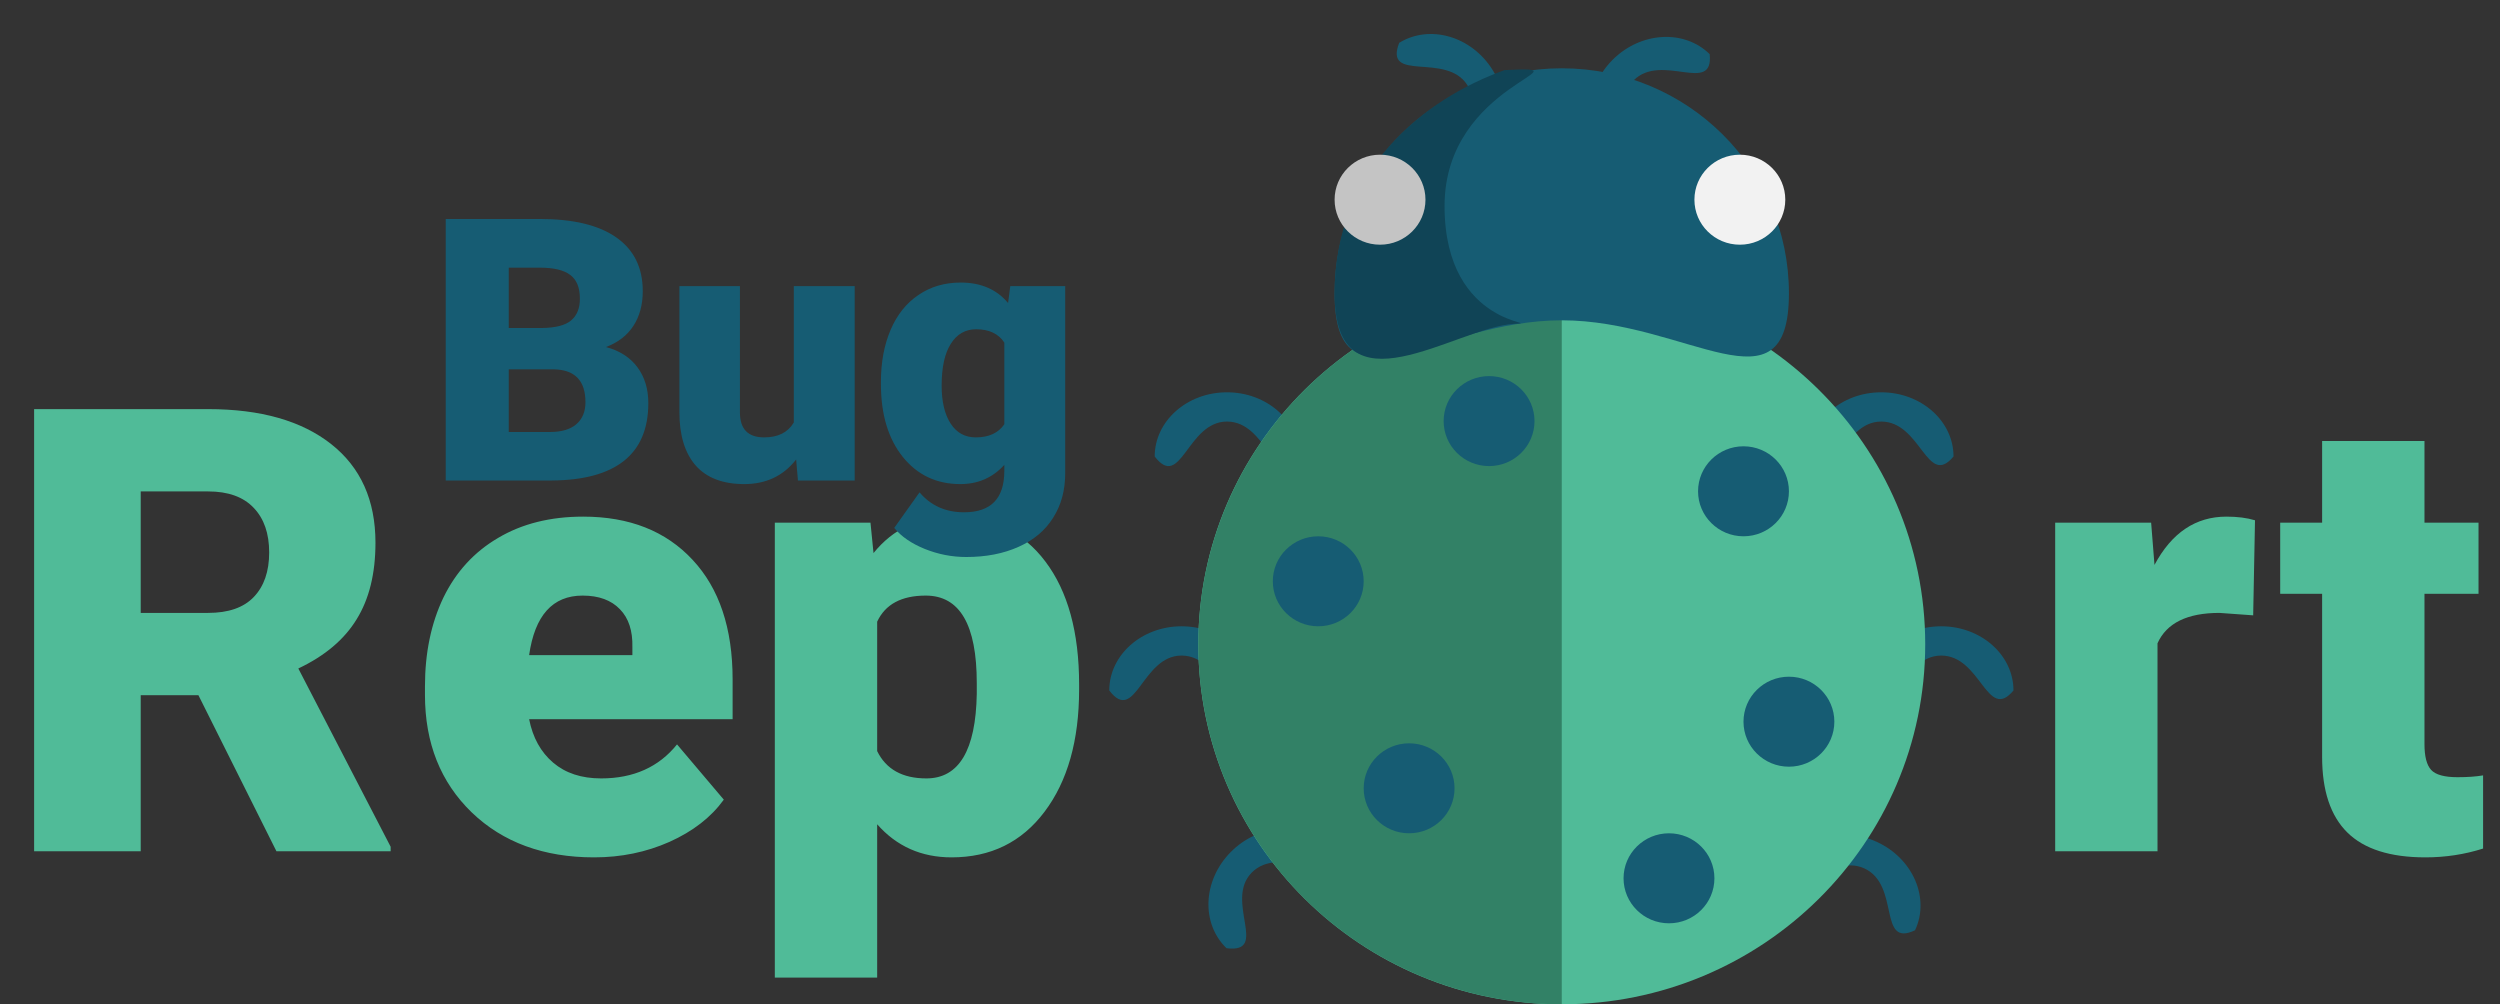 <svg viewBox="0 0 224 90" fill="none" xmlns="http://www.w3.org/2000/svg">
    <rect x="0" y="0" width="224" height="90" fill="#333333" stroke="none"/>
    <g clip-path="url(#clip0_312:63)">
        <path
            d="M175.035 40.901C172.664 43.757 172.134 37.771 168.557 37.771C164.979 37.771 164.449 43.992 162.08 40.901C162.08 37.725 164.979 35.15 168.557 35.15C172.134 35.15 175.035 37.725 175.035 40.901Z"
            fill="#165C73" />
        <path
            d="M180.407 61.867C178.038 64.724 177.508 58.738 173.93 58.738C170.352 58.738 169.823 64.958 167.452 61.867C167.452 58.691 170.352 56.116 173.93 56.116C177.508 56.116 180.407 58.691 180.407 61.867Z"
            fill="#165C73" />
        <path
            d="M171.59 83.35C168.226 84.951 170.29 79.301 167.045 77.808C163.802 76.316 160.675 81.736 159.84 77.944C161.191 75.063 164.916 73.938 168.161 75.431C171.406 76.924 172.94 80.47 171.59 83.35Z"
            fill="#165C73" />
        <path
            d="M116.416 40.901C114.046 43.757 113.516 37.771 109.938 37.771C106.361 37.771 105.83 43.992 103.46 40.901C103.46 37.725 106.361 35.15 109.938 35.15C113.516 35.15 116.416 37.725 116.416 40.901Z"
            fill="#165C73" />
        <path
            d="M132.221 14.729C128.52 14.248 133.368 10.636 131.475 7.629C129.582 4.622 123.972 7.467 125.366 3.84C128.087 2.16 131.828 3.235 133.721 6.242C135.613 9.249 134.942 13.049 132.221 14.729Z"
            fill="#165C73" />
        <path
            d="M153.186 4.852C153.56 8.53 148.901 4.682 146.378 7.195C143.856 9.708 147.935 14.467 144.052 13.952C141.777 11.713 141.979 7.86 144.501 5.347C147.024 2.834 150.912 2.613 153.186 4.852Z"
            fill="#165C73" />
        <path
            d="M112.345 61.867C109.975 64.724 109.445 58.738 105.867 58.738C102.29 58.738 101.76 64.958 99.39 61.867C99.39 58.691 102.29 56.116 105.867 56.116C109.445 56.116 112.345 58.691 112.345 61.867Z"
            fill="#165C73" />
        <path
            d="M118.944 75.777C119.352 79.452 114.657 75.647 112.158 78.183C109.66 80.72 113.784 85.44 109.896 84.961C107.601 82.743 107.765 78.889 110.264 76.353C112.763 73.817 116.649 73.559 118.944 75.777Z"
            fill="#165C73" />
        <path
            d="M139.934 89.985C157.92 89.985 172.5 75.544 172.5 57.729C172.5 39.915 157.92 25.473 139.934 25.473C121.948 25.473 107.368 39.915 107.368 57.729C107.368 75.544 121.948 89.985 139.934 89.985Z"
            fill="#50BB98" />
        <path
            d="M139.934 25.473C135.658 25.473 131.423 26.307 127.472 27.928C123.521 29.549 119.931 31.925 116.907 34.921C113.883 37.916 111.484 41.472 109.847 45.385C108.211 49.299 107.368 53.493 107.368 57.729C107.368 61.965 108.211 66.159 109.847 70.073C111.484 73.986 113.883 77.542 116.907 80.537C119.931 83.533 123.521 85.909 127.472 87.53C131.423 89.151 135.658 89.985 139.934 89.985V57.729V25.473Z"
            fill="#328166" />
        <path
            d="M160.288 26.279C160.288 37.414 151.175 28.699 139.934 28.699C128.693 28.699 119.58 37.414 119.58 26.279C119.58 15.145 128.693 6.119 139.934 6.119C151.175 6.119 160.288 15.145 160.288 26.279Z"
            fill="#165C73" />
        <path
            d="M129.432 18.457C129.432 29.591 138.733 28.828 135.619 29.021C130.408 29.344 119.58 37.414 119.58 26.279C119.58 15.145 127.64 8.861 134.805 6.281C142.946 5.878 129.432 7.323 129.432 18.457Z"
            fill="#104456" />
        <path
            d="M126.257 74.663C128.505 74.663 130.327 72.858 130.327 70.632C130.327 68.405 128.505 66.6 126.257 66.6C124.008 66.6 122.186 68.405 122.186 70.632C122.186 72.858 124.008 74.663 126.257 74.663Z"
            fill="#165C73" />
        <path
            d="M149.541 82.728C151.789 82.728 153.612 80.922 153.612 78.695C153.612 76.469 151.789 74.663 149.541 74.663C147.293 74.663 145.47 76.469 145.47 78.695C145.47 80.922 147.293 82.728 149.541 82.728Z"
            fill="#165C73" />
        <path
            d="M160.288 68.696C162.536 68.696 164.358 66.891 164.358 64.664C164.358 62.437 162.536 60.632 160.288 60.632C158.04 60.632 156.217 62.437 156.217 64.664C156.217 66.891 158.04 68.696 160.288 68.696Z"
            fill="#165C73" />
        <path
            d="M156.217 48.052C158.465 48.052 160.288 46.247 160.288 44.02C160.288 41.794 158.465 39.988 156.217 39.988C153.969 39.988 152.146 41.794 152.146 44.02C152.146 46.247 153.969 48.052 156.217 48.052Z"
            fill="#165C73" />
        <path
            d="M118.115 56.116C120.363 56.116 122.186 54.311 122.186 52.084C122.186 49.858 120.363 48.052 118.115 48.052C115.867 48.052 114.044 49.858 114.044 52.084C114.044 54.311 115.867 56.116 118.115 56.116Z"
            fill="#165C73" />
        <path
            d="M133.421 41.762C135.669 41.762 137.492 39.957 137.492 37.73C137.492 35.504 135.669 33.698 133.421 33.698C131.173 33.698 129.35 35.504 129.35 37.73C129.35 39.957 131.173 41.762 133.421 41.762Z"
            fill="#165C73" />
        <path
            d="M155.891 21.925C158.139 21.925 159.962 20.12 159.962 17.893C159.962 15.666 158.139 13.861 155.891 13.861C153.643 13.861 151.82 15.666 151.82 17.893C151.82 20.12 153.643 21.925 155.891 21.925Z"
            fill="#F2F2F2" />
        <path
            d="M123.651 21.925C125.899 21.925 127.722 20.12 127.722 17.893C127.722 15.666 125.899 13.861 123.651 13.861C121.403 13.861 119.58 15.666 119.58 17.893C119.58 20.12 121.403 21.925 123.651 21.925Z"
            fill="#C4C4C4" />
        <path
            d="M17.778 62.29H12.608V76.276H3.057V36.657H18.649C23.347 36.657 27.021 37.701 29.669 39.787C32.318 41.873 33.642 44.821 33.642 48.63C33.642 51.388 33.08 53.673 31.955 55.487C30.848 57.301 29.107 58.771 26.73 59.896L35.002 75.868V76.276H24.771L17.778 62.29ZM12.608 54.916H18.649C20.463 54.916 21.823 54.444 22.73 53.501C23.655 52.54 24.118 51.206 24.118 49.501C24.118 47.796 23.655 46.463 22.73 45.501C21.805 44.522 20.445 44.032 18.649 44.032H12.608V54.916ZM53.234 76.82C48.717 76.82 45.061 75.478 42.268 72.793C39.474 70.09 38.077 66.58 38.077 62.263V61.501C38.077 58.489 38.631 55.832 39.737 53.528C40.862 51.224 42.495 49.447 44.635 48.195C46.776 46.925 49.315 46.29 52.254 46.29C56.39 46.29 59.655 47.578 62.05 50.154C64.444 52.712 65.642 56.285 65.642 60.875V64.44H47.41C47.737 66.091 48.454 67.388 49.56 68.331C50.667 69.274 52.1 69.746 53.859 69.746C56.762 69.746 59.029 68.73 60.662 66.698L64.853 71.65C63.71 73.229 62.086 74.49 59.982 75.433C57.896 76.358 55.646 76.82 53.234 76.82ZM52.2 53.365C49.515 53.365 47.919 55.143 47.41 58.698H56.662V57.991C56.698 56.521 56.327 55.388 55.547 54.59C54.767 53.773 53.651 53.365 52.2 53.365ZM96.689 61.773C96.689 66.344 95.655 70 93.587 72.739C91.537 75.46 88.762 76.82 85.26 76.82C82.558 76.82 80.335 75.832 78.594 73.855V87.596H69.424V46.834H77.995L78.267 49.555C80.027 47.379 82.34 46.29 85.206 46.29C88.834 46.29 91.655 47.633 93.669 50.317C95.682 52.984 96.689 56.657 96.689 61.338V61.773ZM87.519 61.202C87.519 55.977 85.995 53.365 82.948 53.365C80.771 53.365 79.32 54.145 78.594 55.705V67.297C79.392 68.929 80.861 69.746 83.002 69.746C85.923 69.746 87.428 67.224 87.519 62.181V61.202Z"
            fill="#50BB98" />
        <path
            d="M39.936 43.053V19.62H48.353C51.368 19.62 53.659 20.173 55.225 21.278C56.802 22.383 57.591 23.987 57.591 26.09C57.591 27.302 57.312 28.338 56.754 29.196C56.196 30.054 55.376 30.687 54.292 31.095C55.515 31.417 56.454 32.018 57.108 32.898C57.763 33.777 58.09 34.85 58.09 36.116C58.09 38.412 57.36 40.14 55.901 41.298C54.453 42.446 52.301 43.031 49.448 43.053H39.936ZM45.585 33.091V38.707H49.287C50.306 38.707 51.089 38.477 51.636 38.015C52.183 37.543 52.457 36.883 52.457 36.036C52.457 34.083 51.486 33.102 49.544 33.091H45.585ZM45.585 29.389H48.53C49.764 29.378 50.644 29.153 51.17 28.713C51.695 28.273 51.958 27.624 51.958 26.766C51.958 25.779 51.674 25.071 51.105 24.642C50.537 24.201 49.619 23.982 48.353 23.982H45.585V29.389ZM71.335 41.17C70.187 42.64 68.637 43.374 66.684 43.374C64.774 43.374 63.326 42.822 62.339 41.717C61.362 40.601 60.874 39.002 60.874 36.921V25.639H66.297V36.953C66.297 38.444 67.022 39.19 68.47 39.19C69.715 39.19 70.6 38.745 71.126 37.854V25.639H76.581V43.053H71.496L71.335 41.17ZM78.931 34.217C78.931 32.458 79.221 30.902 79.8 29.55C80.379 28.198 81.211 27.157 82.295 26.428C83.378 25.688 84.639 25.317 86.077 25.317C87.89 25.317 89.306 25.929 90.325 27.152L90.519 25.639H95.443V42.393C95.443 43.927 95.084 45.258 94.365 46.384C93.657 47.521 92.627 48.39 91.275 48.991C89.923 49.603 88.357 49.908 86.576 49.908C85.299 49.908 84.06 49.667 82.858 49.184C81.667 48.701 80.755 48.074 80.122 47.301L82.391 44.115C83.4 45.306 84.73 45.901 86.382 45.901C88.786 45.901 89.987 44.667 89.987 42.2V41.653C88.947 42.8 87.632 43.374 86.044 43.374C83.92 43.374 82.203 42.564 80.894 40.944C79.585 39.313 78.931 37.136 78.931 34.41V34.217ZM84.371 34.555C84.371 35.982 84.639 37.114 85.175 37.951C85.712 38.777 86.463 39.19 87.429 39.19C88.598 39.19 89.451 38.798 89.987 38.015V30.693C89.462 29.899 88.62 29.502 87.461 29.502C86.495 29.502 85.739 29.936 85.192 30.805C84.644 31.664 84.371 32.914 84.371 34.555Z"
            fill="#165C73" />
        <path
            d="M201.885 55.134L198.864 54.916C195.981 54.916 194.129 55.823 193.313 57.637V76.276H184.144V46.834H192.742L193.042 50.617C194.584 47.732 196.734 46.29 199.49 46.29C200.471 46.29 201.322 46.399 202.048 46.617L201.885 55.134ZM217.233 39.515V46.834H222.076V53.202H217.233V66.671C217.233 67.778 217.431 68.548 217.831 68.984C218.229 69.419 219.018 69.637 220.198 69.637C221.105 69.637 221.866 69.582 222.484 69.474V76.031C220.832 76.557 219.11 76.82 217.313 76.82C214.157 76.82 211.826 76.077 210.32 74.589C208.815 73.102 208.062 70.843 208.062 67.814V53.202H204.306V46.834H208.062V39.515H217.233Z"
            fill="#50BB98" />
    </g>
    <defs>
        <clipPath id="clip0_312:63">
            <rect width="223.212" height="89.188" fill="white" transform="translate(0.064 0.797)" />
        </clipPath>
    </defs>
</svg>